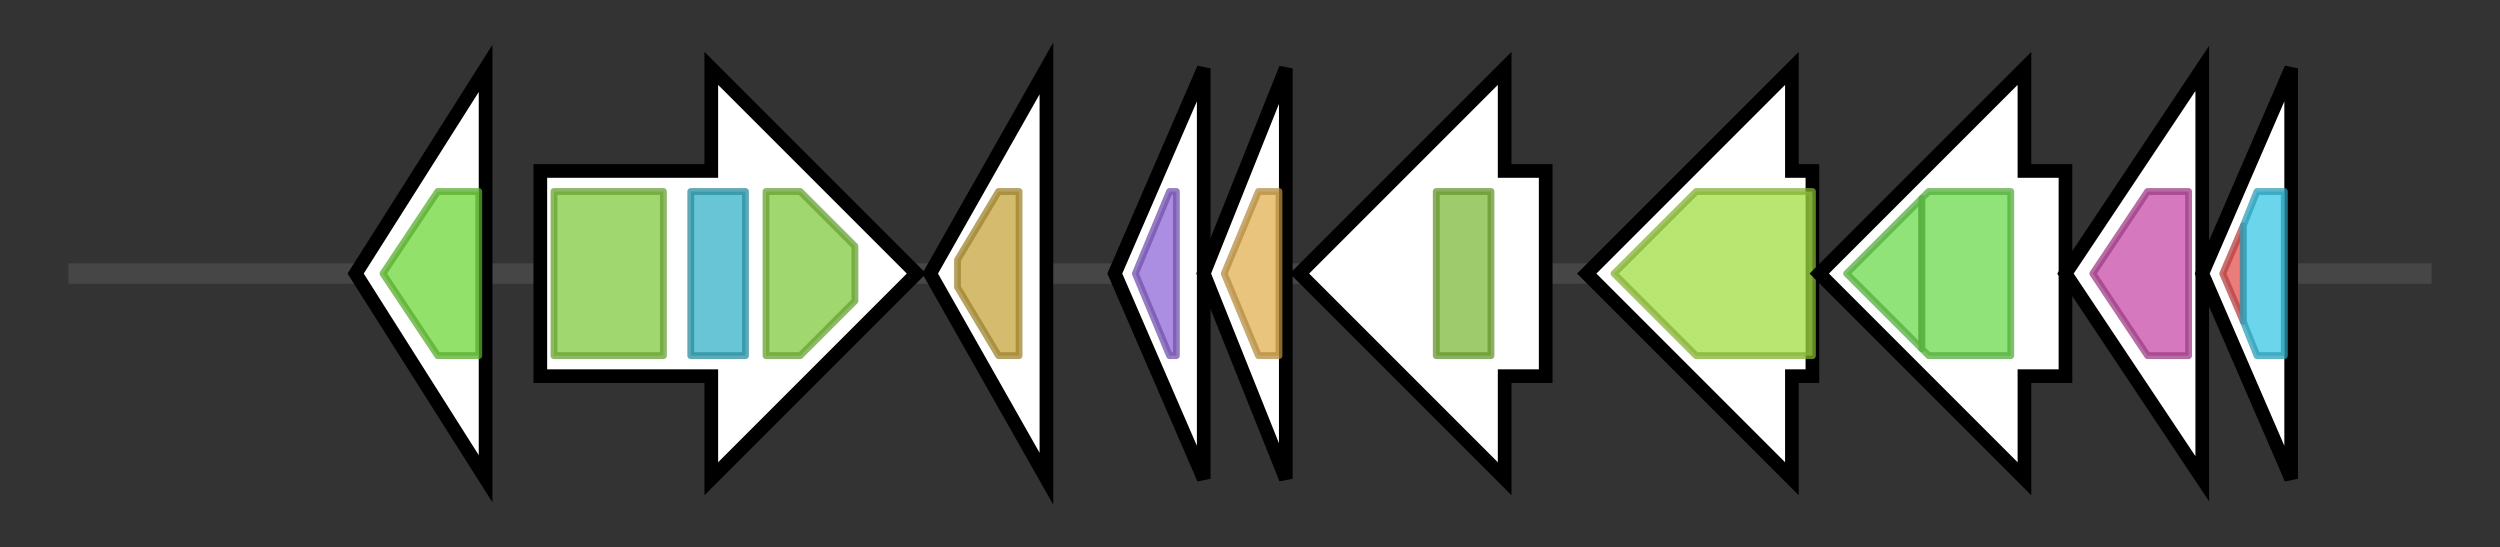 <svg version="1.1" baseProfile="full" xmlns="http://www.w3.org/2000/svg" width="365.533" height="80">
	<rect width="100%" height="100%" fill="#333333" stroke="none"/>
	<g>
		<line x1="10" y1="40.0" x2="355.533" y2="40.0" style="stroke:rgb(70,70,70); stroke-width:3 "/>
		<g>
			<title>nadD (FCOJGGDE_02113)
nicotinate-nucleotide adenylyltransferase</title>
			<polygon class="nadD (FCOJGGDE_02113)
nicotinate-nucleotide adenylyltransferase" points="52,40 71,10 71,70" fill="rgb(255,255,255)" fill-opacity="1.0" stroke="rgb(0,0,0)" stroke-width="2"  />
			<g>
				<title>CTP_transf_like (PF01467)
"Cytidylyltransferase-like"</title>
				<polygon class="PF01467" points="56,40 64,28 70,28 70,52 64,52" stroke-linejoin="round" width="17" height="24" fill="rgb(110,215,57)" stroke="rgb(88,172,45)" stroke-width="1" opacity="0.75" />
			</g>
		</g>
		<g>
			<title>ettA (FCOJGGDE_02114)
Energy-dependent translational throttle protein EttA</title>
			<polygon class="ettA (FCOJGGDE_02114)
Energy-dependent translational throttle protein EttA" points="79,25 104,25 104,10 134,40 104,70 104,55 79,55" fill="rgb(255,255,255)" fill-opacity="1.0" stroke="rgb(0,0,0)" stroke-width="2"  />
			<g>
				<title>ABC_tran (PF00005)
"ABC transporter"</title>
				<rect class="PF00005" x="81" y="28" stroke-linejoin="round" width="16" height="24" fill="rgb(129,201,63)" stroke="rgb(103,160,50)" stroke-width="1" opacity="0.75" />
			</g>
			<g>
				<title>ABC_tran_Xtn (PF12848)
"ABC transporter"</title>
				<rect class="PF12848" x="101" y="28" stroke-linejoin="round" width="8" height="24" fill="rgb(54,177,199)" stroke="rgb(43,141,159)" stroke-width="1" opacity="0.75" />
			</g>
			<g>
				<title>ABC_tran (PF00005)
"ABC transporter"</title>
				<polygon class="PF00005" points="112,28 117,28 125,36 125,44 117,52 112,52" stroke-linejoin="round" width="13" height="24" fill="rgb(129,201,63)" stroke="rgb(103,160,50)" stroke-width="1" opacity="0.75" />
			</g>
		</g>
		<g>
			<title>rayT_1 (FCOJGGDE_02115)
REP-associated tyrosine transposase</title>
			<polygon class="rayT_1 (FCOJGGDE_02115)
REP-associated tyrosine transposase" points="136,40 153,10 153,70" fill="rgb(255,255,255)" fill-opacity="1.0" stroke="rgb(0,0,0)" stroke-width="2"  />
			<g>
				<title>Y1_Tnp (PF01797)
"Transposase IS200 like"</title>
				<polygon class="PF01797" points="140,38 146,28 149,28 149,52 146,52 140,42" stroke-linejoin="round" width="9" height="24" fill="rgb(198,164,60)" stroke="rgb(158,131,47)" stroke-width="1" opacity="0.75" />
			</g>
		</g>
		<g>
			<title> (FCOJGGDE_02116)
putative acyl-CoA thioester hydrolase</title>
			<polygon class=" (FCOJGGDE_02116)
putative acyl-CoA thioester hydrolase" points="163,40 176,10 176,70" fill="rgb(255,255,255)" fill-opacity="1.0" stroke="rgb(0,0,0)" stroke-width="2"  />
			<g>
				<title>4HBT (PF03061)
"Thioesterase superfamily"</title>
				<polygon class="PF03061" points="166,40 171,28 172,28 172,52 171,52" stroke-linejoin="round" width="7" height="24" fill="rgb(143,103,215)" stroke="rgb(114,82,172)" stroke-width="1" opacity="0.75" />
			</g>
		</g>
		<g>
			<title>ectC (FCOJGGDE_02117)
L-ectoine synthase</title>
			<polygon class="ectC (FCOJGGDE_02117)
L-ectoine synthase" points="176,40 188,10 188,70" fill="rgb(255,255,255)" fill-opacity="1.0" stroke="rgb(0,0,0)" stroke-width="2"  />
			<g>
				<title>Ectoine_synth (PF06339)
"Ectoine synthase"</title>
				<polygon class="PF06339" points="179,40 184,28 187,28 187,52 184,52" stroke-linejoin="round" width="11" height="24" fill="rgb(225,176,81)" stroke="rgb(180,140,64)" stroke-width="1" opacity="0.75" />
			</g>
		</g>
		<g>
			<title> (FCOJGGDE_02118)
hypothetical protein</title>
			<polygon class=" (FCOJGGDE_02118)
hypothetical protein" points="226,25 220,25 220,10 190,40 220,70 220,55 226,55" fill="rgb(255,255,255)" fill-opacity="1.0" stroke="rgb(0,0,0)" stroke-width="2"  />
			<g>
				<title>Poly_export (PF02563)
"Polysaccharide biosynthesis/export protein"</title>
				<rect class="PF02563" x="210" y="28" stroke-linejoin="round" width="8" height="24" fill="rgb(125,185,59)" stroke="rgb(100,148,47)" stroke-width="1" opacity="0.75" />
			</g>
		</g>
		<g>
			<title>galE1 (FCOJGGDE_02119)
UDP-glucose 4-epimerase</title>
			<polygon class="galE1 (FCOJGGDE_02119)
UDP-glucose 4-epimerase" points="265,25 262,25 262,10 232,40 262,70 262,55 265,55" fill="rgb(255,255,255)" fill-opacity="1.0" stroke="rgb(0,0,0)" stroke-width="2"  />
			<g>
				<title>GDP_Man_Dehyd (PF16363)
"GDP-mannose 4,6 dehydratase"</title>
				<polygon class="PF16363" points="236,40 248,28 265,28 265,52 248,52" stroke-linejoin="round" width="32" height="24" fill="rgb(162,221,65)" stroke="rgb(129,176,51)" stroke-width="1" opacity="0.75" />
			</g>
		</g>
		<g>
			<title> (FCOJGGDE_02120)
hypothetical protein</title>
			<polygon class=" (FCOJGGDE_02120)
hypothetical protein" points="302,25 296,25 296,10 266,40 296,70 296,55 302,55" fill="rgb(255,255,255)" fill-opacity="1.0" stroke="rgb(0,0,0)" stroke-width="2"  />
			<g>
				<title>EamA (PF00892)
"EamA-like transporter family"</title>
				<polygon class="PF00892" points="270,40 281,29 281,51" stroke-linejoin="round" width="13" height="24" fill="rgb(105,217,77)" stroke="rgb(84,173,61)" stroke-width="1" opacity="0.75" />
			</g>
			<g>
				<title>EamA (PF00892)
"EamA-like transporter family"</title>
				<polygon class="PF00892" points="281,29 282,28 294,28 294,52 282,52 281,51" stroke-linejoin="round" width="13" height="24" fill="rgb(105,217,77)" stroke="rgb(84,173,61)" stroke-width="1" opacity="0.75" />
			</g>
		</g>
		<g>
			<title>argO (FCOJGGDE_02121)
Arginine exporter protein ArgO</title>
			<polygon class="argO (FCOJGGDE_02121)
Arginine exporter protein ArgO" points="302,40 322,10 322,70" fill="rgb(255,255,255)" fill-opacity="1.0" stroke="rgb(0,0,0)" stroke-width="2"  />
			<g>
				<title>LysE (PF01810)
"LysE type translocator"</title>
				<polygon class="PF01810" points="306,40 314,28 320,28 320,52 314,52" stroke-linejoin="round" width="18" height="24" fill="rgb(198,75,167)" stroke="rgb(158,60,133)" stroke-width="1" opacity="0.75" />
			</g>
		</g>
		<g>
			<title> (FCOJGGDE_02122)
hypothetical protein</title>
			<polygon class=" (FCOJGGDE_02122)
hypothetical protein" points="322,40 335,10 335,70" fill="rgb(255,255,255)" fill-opacity="1.0" stroke="rgb(0,0,0)" stroke-width="2"  />
			<g>
				<title>ACT_7 (PF13840)
"ACT domain"</title>
				<polygon class="PF13840" points="325,40 328,33 328,47" stroke-linejoin="round" width="6" height="24" fill="rgb(227,81,80)" stroke="rgb(181,64,64)" stroke-width="1" opacity="0.75" />
			</g>
			<g>
				<title>ACT_3 (PF10000)
"ACT domain"</title>
				<polygon class="PF10000" points="328,33 330,28 334,28 334,52 330,52 328,47" stroke-linejoin="round" width="6" height="24" fill="rgb(57,199,228)" stroke="rgb(45,159,182)" stroke-width="1" opacity="0.75" />
			</g>
		</g>
	</g>
</svg>
